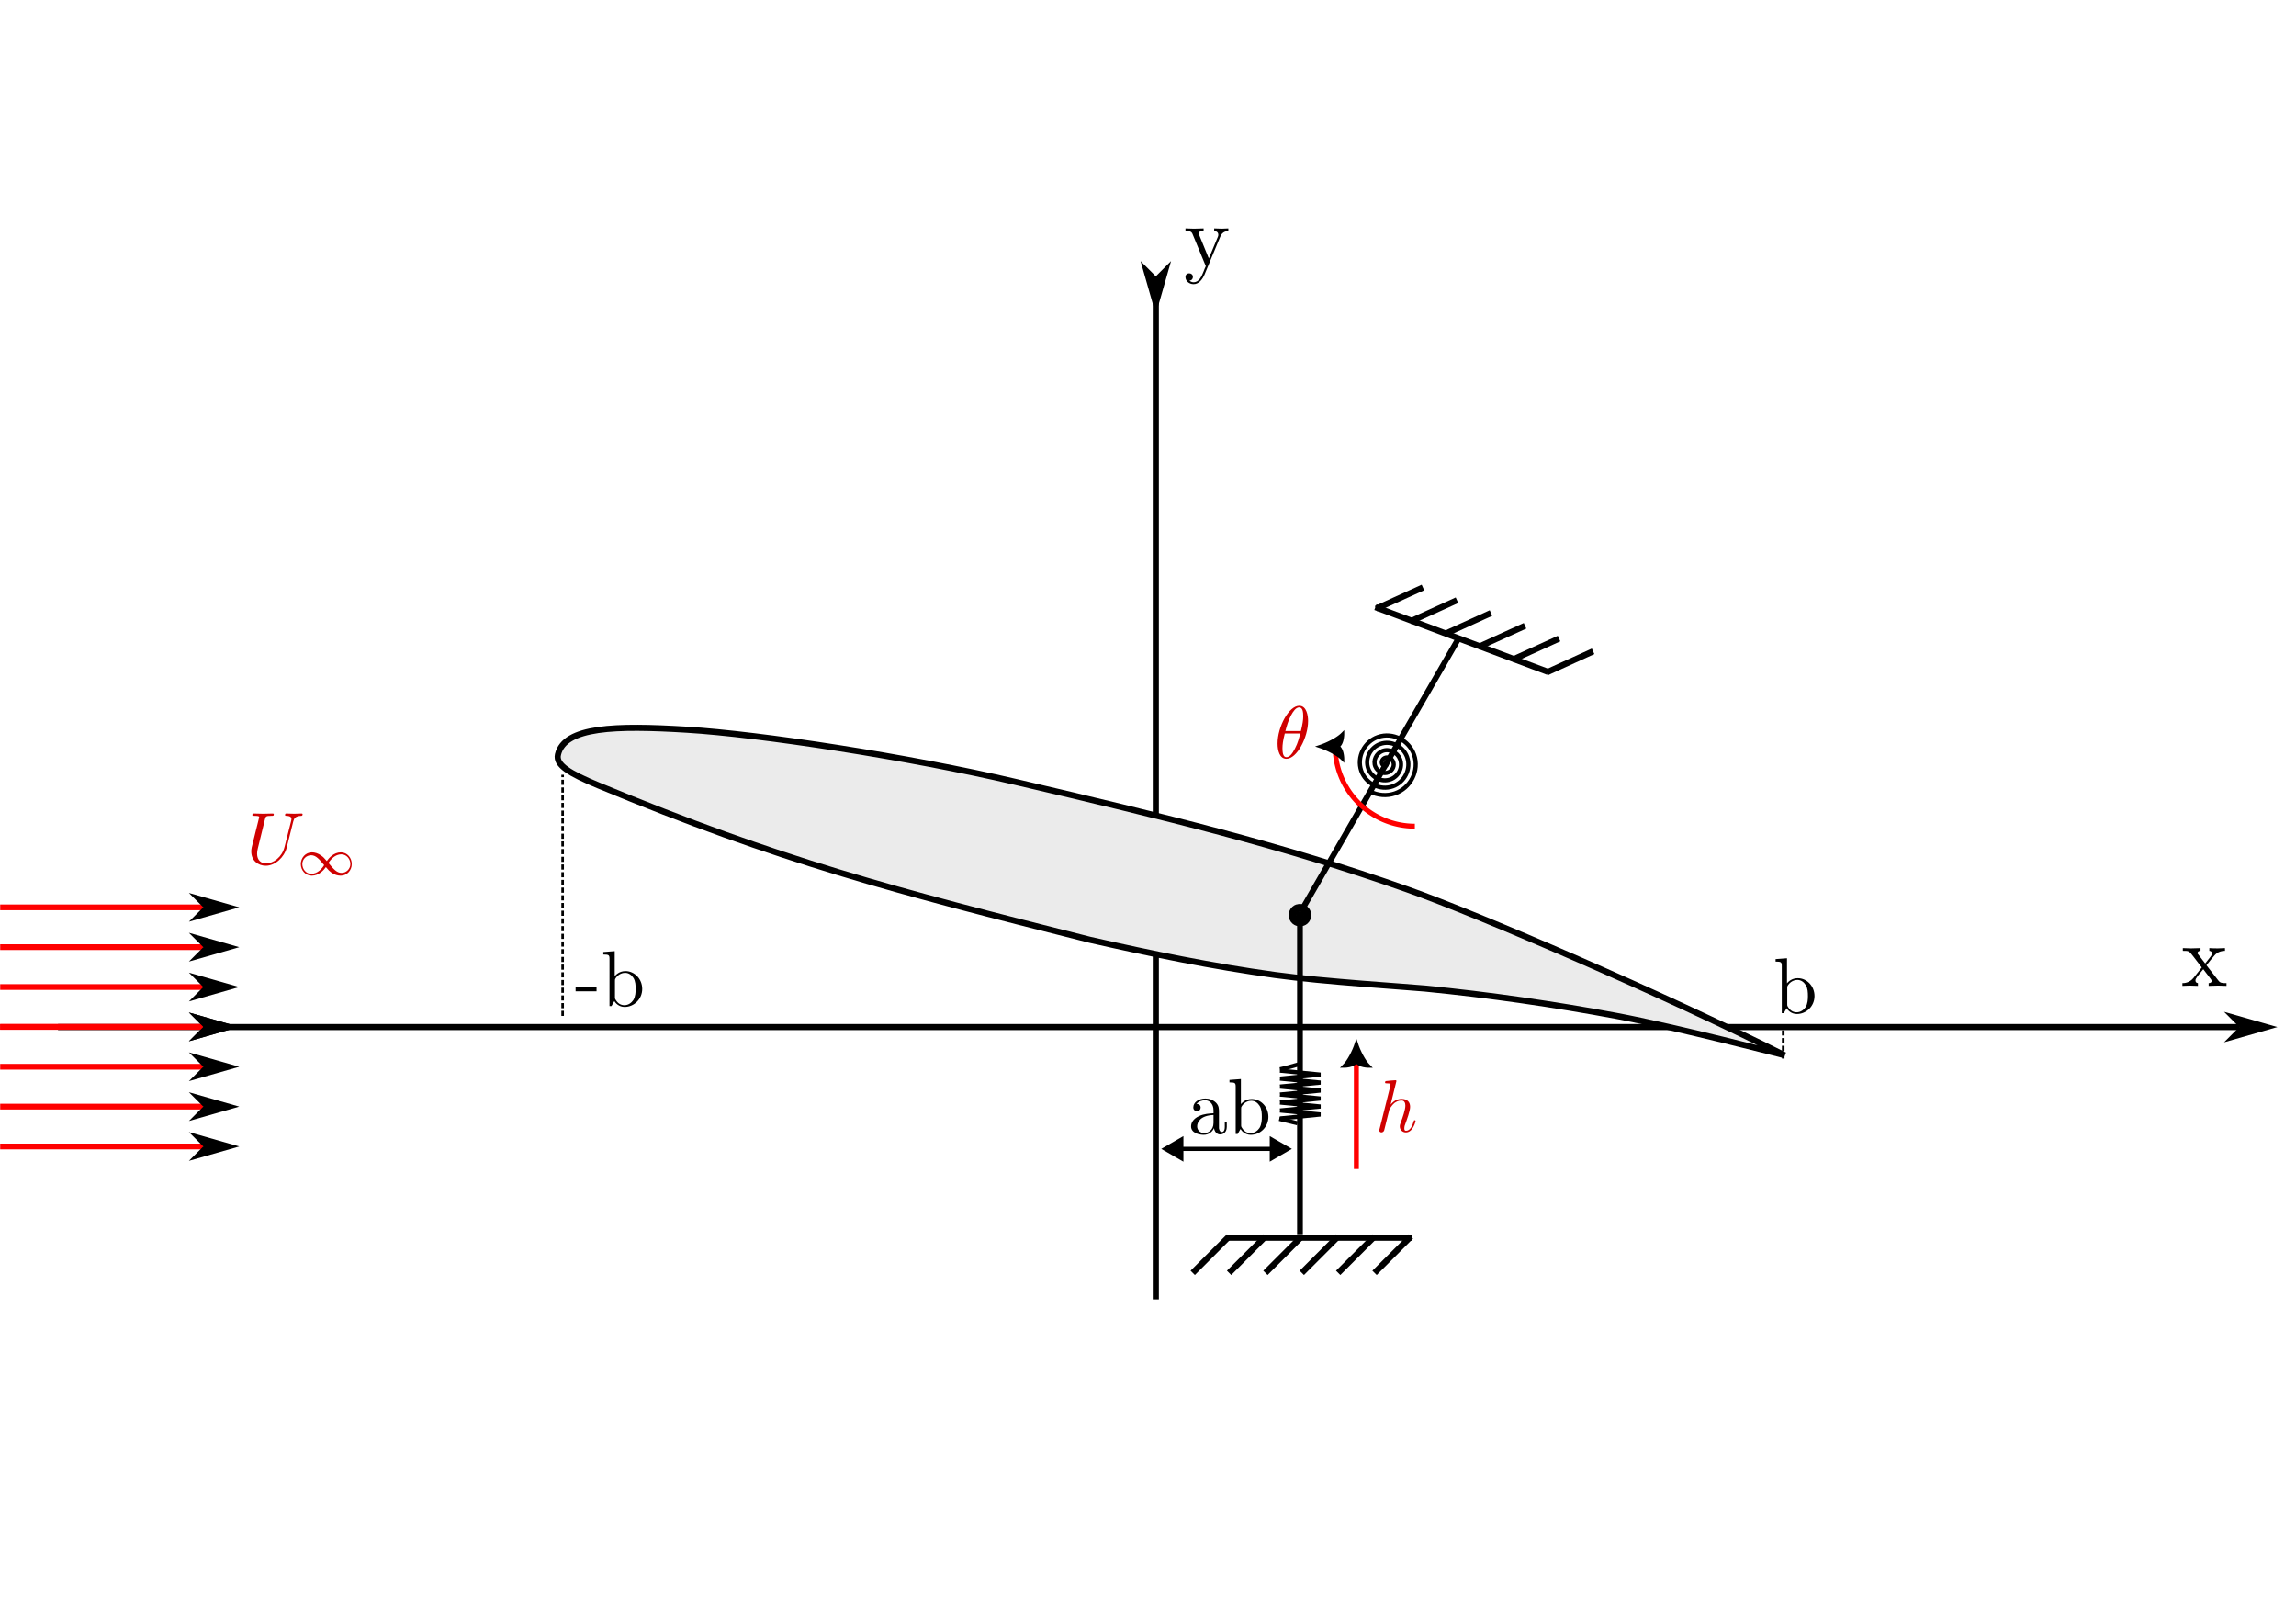 <?xml version="1.0" encoding="UTF-8" standalone="no"?>
<!-- Created with Inkscape (http://www.inkscape.org/) -->

<svg
   width="297mm"
   height="210mm"
   viewBox="0 0 297 210"
   version="1.1"
   id="svg1"
   inkscape:version="1.3 (0e150ed, 2023-07-21)"
   sodipodi:docname="drawing_bc.svg"
   inkscape:export-filename="drawing_bc.png"
   inkscape:export-xdpi="96"
   inkscape:export-ydpi="96"
   xmlns:inkscape="http://www.inkscape.org/namespaces/inkscape"
   xmlns:sodipodi="http://sodipodi.sourceforge.net/DTD/sodipodi-0.dtd"
   xmlns="http://www.w3.org/2000/svg"
   xmlns:svg="http://www.w3.org/2000/svg"
   xmlns:ns3="http://www.iki.fi/pav/software/textext/">
  <sodipodi:namedview
     id="namedview1"
     pagecolor="#ffffff"
     bordercolor="#000000"
     borderopacity="0.25"
     inkscape:showpageshadow="2"
     inkscape:pageopacity="0.0"
     inkscape:pagecheckerboard="0"
     inkscape:deskcolor="#d1d1d1"
     inkscape:document-units="mm"
     inkscape:zoom="1.1893044"
     inkscape:cx="468.7614"
     inkscape:cy="515.42734"
     inkscape:window-width="1512"
     inkscape:window-height="917"
     inkscape:window-x="0"
     inkscape:window-y="65"
     inkscape:window-maximized="0"
     inkscape:current-layer="layer1"
     inkscape:export-bgcolor="#ffffffff" />
  <defs
     id="defs1">
    <marker
       style="overflow:visible"
       id="marker21"
       refX="0"
       refY="0"
       orient="auto-start-reverse"
       inkscape:stockid="Dart arrow"
       markerWidth="1"
       markerHeight="1"
       viewBox="0 0 1 1"
       inkscape:isstock="true"
       inkscape:collect="always"
       preserveAspectRatio="xMidYMid">
      <path
         style="fill:context-stroke;fill-rule:evenodd;stroke:none"
         d="M 0,0 5,-5 -12.5,0 5,5 Z"
         transform="scale(-0.5)"
         id="path21" />
    </marker>
    <inkscape:path-effect
       effect="bspline"
       id="path-effect20"
       is_visible="true"
       lpeversion="1.3"
       weight="33.333"
       steps="2"
       helper_size="0"
       apply_no_weight="true"
       apply_with_weight="true"
       only_selected="false"
       uniform="false" />
    <marker
       style="overflow:visible"
       id="marker19"
       refX="0"
       refY="0"
       orient="auto-start-reverse"
       inkscape:stockid="Stylized triangle arrow"
       markerWidth="1"
       markerHeight="1"
       viewBox="0 0 1 1"
       inkscape:isstock="true"
       inkscape:collect="always"
       preserveAspectRatio="xMidYMid">
      <path
         transform="scale(0.5)"
         style="fill:context-stroke;fill-rule:evenodd;stroke:context-stroke;stroke-width:1pt"
         d="m 6,0 c -3,1 -7,3 -9,5 0,0 0,-4 2,-5 -2,-1 -2,-5 -2,-5 2,2 6,4 9,5 z"
         id="path19" />
    </marker>
    <inkscape:path-effect
       effect="bspline"
       id="path-effect18"
       is_visible="true"
       lpeversion="1.3"
       weight="33.333"
       steps="2"
       helper_size="0"
       apply_no_weight="true"
       apply_with_weight="true"
       only_selected="false"
       uniform="false" />
    <inkscape:path-effect
       effect="bspline"
       id="path-effect17"
       is_visible="true"
       lpeversion="1.3"
       weight="33.333"
       steps="2"
       helper_size="0"
       apply_no_weight="true"
       apply_with_weight="true"
       only_selected="false"
       uniform="false" />
    <marker
       style="overflow:visible"
       id="ArrowTriangleStylized"
       refX="0"
       refY="0"
       orient="auto-start-reverse"
       inkscape:stockid="Stylized triangle arrow"
       markerWidth="1"
       markerHeight="1"
       viewBox="0 0 1 1"
       inkscape:isstock="true"
       inkscape:collect="always"
       preserveAspectRatio="xMidYMid">
      <path
         transform="scale(0.5)"
         style="fill:context-stroke;fill-rule:evenodd;stroke:context-stroke;stroke-width:1pt"
         d="m 6,0 c -3,1 -7,3 -9,5 0,0 0,-4 2,-5 -2,-1 -2,-5 -2,-5 2,2 6,4 9,5 z"
         id="path16" />
    </marker>
    <inkscape:path-effect
       effect="tiling"
       id="path-effect12"
       is_visible="true"
       lpeversion="1"
       unit="px"
       seed="1;1"
       lpesatellites=""
       num_rows="6"
       num_cols="1"
       gapx="0"
       gapy="0"
       offset="0"
       offset_type="false"
       scale="0"
       rotate="0"
       mirrorrowsx="false"
       mirrorrowsy="false"
       mirrorcolsx="false"
       mirrorcolsy="false"
       mirrortrans="false"
       shrink_interp="false"
       split_items="false"
       link_styles="false"
       interpolate_scalex="false"
       interpolate_scaley="true"
       interpolate_rotatex="false"
       interpolate_rotatey="true"
       random_scale="false"
       random_rotate="false"
       random_gap_y="false"
       random_gap_x="false"
       transformorigin="" />
    <marker
       style="overflow:visible"
       id="Triangle"
       refX="0"
       refY="0"
       orient="auto-start-reverse"
       inkscape:stockid="Triangle arrow"
       markerWidth="1"
       markerHeight="1"
       viewBox="0 0 1 1"
       inkscape:isstock="true"
       inkscape:collect="always"
       preserveAspectRatio="xMidYMid">
      <path
         transform="scale(0.5)"
         style="fill:context-stroke;fill-rule:evenodd;stroke:context-stroke;stroke-width:1pt"
         d="M 5.77,0 -2.88,5 V -5 Z"
         id="path135" />
    </marker>
    <inkscape:path-effect
       effect="tiling"
       id="path-effect3"
       is_visible="true"
       lpeversion="1"
       unit="px"
       seed="1;1"
       lpesatellites=""
       num_rows="1"
       num_cols="6"
       gapx="0"
       gapy="0"
       offset="0"
       offset_type="false"
       scale="0"
       rotate="0"
       mirrorrowsx="false"
       mirrorrowsy="false"
       mirrorcolsx="false"
       mirrorcolsy="false"
       mirrortrans="false"
       shrink_interp="false"
       split_items="false"
       link_styles="false"
       interpolate_scalex="false"
       interpolate_scaley="true"
       interpolate_rotatex="false"
       interpolate_rotatey="true"
       random_scale="false"
       random_rotate="false"
       random_gap_y="false"
       random_gap_x="false"
       transformorigin="" />
    <marker
       style="overflow:visible"
       id="DartArrow"
       refX="0"
       refY="0"
       orient="auto-start-reverse"
       inkscape:stockid="Dart arrow"
       markerWidth="1"
       markerHeight="1"
       viewBox="0 0 1 1"
       inkscape:isstock="true"
       inkscape:collect="always"
       preserveAspectRatio="xMidYMid">
      <path
         style="fill:context-stroke;fill-rule:evenodd;stroke:none"
         d="M 0,0 5,-5 -12.5,0 5,5 Z"
         transform="scale(-0.5)"
         id="path6" />
    </marker>
    <marker
       style="overflow:visible"
       id="DartArrow-7"
       refX="0"
       refY="0"
       orient="auto-start-reverse"
       inkscape:stockid="Dart arrow"
       markerWidth="1"
       markerHeight="1"
       viewBox="0 0 1 1"
       inkscape:isstock="true"
       inkscape:collect="always"
       preserveAspectRatio="xMidYMid">
      <path
         style="fill:context-stroke;fill-rule:evenodd;stroke:none"
         d="M 0,0 5,-5 -12.5,0 5,5 Z"
         transform="scale(-0.5)"
         id="path6-3" />
    </marker>
    <inkscape:path-effect
       effect="tiling"
       id="path-effect3-7"
       is_visible="true"
       lpeversion="1"
       unit="px"
       seed="1;1"
       lpesatellites=""
       num_rows="1"
       num_cols="6"
       gapx="0"
       gapy="0"
       offset="0"
       offset_type="false"
       scale="0"
       rotate="0"
       mirrorrowsx="false"
       mirrorrowsy="false"
       mirrorcolsx="false"
       mirrorcolsy="false"
       mirrortrans="false"
       shrink_interp="false"
       split_items="false"
       link_styles="false"
       interpolate_scalex="false"
       interpolate_scaley="true"
       interpolate_rotatex="false"
       interpolate_rotatey="true"
       random_scale="false"
       random_rotate="false"
       random_gap_y="false"
       random_gap_x="false"
       transformorigin="" />
    <defs
       id="id-066c17ae-29e5-466d-881c-34be8a90402d">
      <g
         id="id-24bddabd-1dc0-4f13-b331-009461bd5a8c">
        <g
           id="id-979fd179-9cd5-4295-9211-88dd5c139670">
          <path
             d="M 2.859,-2.344 C 3.156,-2.719 3.531,-3.203 3.781,-3.469 4.094,-3.828 4.5,-3.984 4.969,-3.984 v -0.312 c -0.266,0.016 -0.562,0.031 -0.828,0.031 -0.297,0 -0.828,-0.016 -0.953,-0.031 v 0.312 c 0.219,0.016 0.297,0.141 0.297,0.312 0,0.156 -0.109,0.281 -0.156,0.344 L 2.719,-2.547 1.938,-3.562 C 1.844,-3.656 1.844,-3.672 1.844,-3.734 c 0,-0.156 0.156,-0.25 0.344,-0.25 v -0.312 c -0.25,0.016 -0.906,0.031 -1.078,0.031 -0.203,0 -0.672,-0.016 -0.938,-0.031 v 0.312 c 0.703,0 0.703,0 1.172,0.609 l 0.984,1.281 -0.938,1.188 C 0.922,-0.328 0.328,-0.312 0.125,-0.312 V 0 c 0.25,-0.016 0.562,-0.031 0.828,-0.031 0.281,0 0.703,0.016 0.938,0.031 v -0.312 c -0.219,-0.031 -0.281,-0.156 -0.281,-0.312 0,-0.219 0.281,-0.547 0.891,-1.266 l 0.766,1 C 3.344,-0.781 3.469,-0.625 3.469,-0.562 c 0,0.094 -0.094,0.25 -0.359,0.25 V 0 C 3.406,-0.016 3.969,-0.031 4.188,-0.031 c 0.266,0 0.656,0.016 0.953,0.031 v -0.312 c -0.531,0 -0.719,-0.016 -0.938,-0.312 z m 0,0"
             id="id-63399280-6fd6-48f0-a697-3ab38ab57406" />
        </g>
        <g
           id="id-65e64d5e-e0c0-45e2-a6b3-e3c33599b6be">
          <path
             d="m 2.031,-0.016 c 0,-0.625 -0.25,-1.047 -0.641,-1.047 -0.359,0 -0.531,0.281 -0.531,0.531 0,0.266 0.172,0.531 0.531,0.531 0.156,0 0.281,-0.062 0.375,-0.141 L 1.781,-0.156 c 0.016,0 0.016,0 0.016,0.141 0,0.641 -0.266,1.25 -0.703,1.719 -0.062,0.062 -0.078,0.078 -0.078,0.109 0,0.078 0.047,0.109 0.094,0.109 0.125,0 0.922,-0.781 0.922,-1.938 z m 0,0"
             id="id-7034f01a-f43a-4b0a-bc7b-ec91b2a95ac1" />
        </g>
        <g
           id="id-a6f68e4d-6130-44a2-b5fc-664c3c97b7cd">
          <path
             d="m 4.141,-3.344 c 0.25,-0.641 0.766,-0.641 0.922,-0.641 v -0.312 c -0.234,0.016 -0.516,0.031 -0.75,0.031 -0.172,0 -0.641,-0.016 -0.859,-0.031 v 0.312 c 0.312,0 0.469,0.172 0.469,0.422 0,0.109 -0.016,0.125 -0.062,0.25 L 2.844,-0.875 1.75,-3.547 C 1.703,-3.656 1.688,-3.688 1.688,-3.734 c 0,-0.25 0.359,-0.25 0.562,-0.25 v -0.312 c -0.266,0.016 -0.922,0.031 -1.094,0.031 -0.266,0 -0.672,-0.016 -0.969,-0.031 v 0.312 c 0.484,0 0.672,0 0.812,0.344 L 2.5,0 C 2.438,0.125 2.297,0.453 2.25,0.594 2.031,1.141 1.75,1.828 1.109,1.828 c -0.047,0 -0.281,0 -0.469,-0.188 0.312,-0.031 0.391,-0.25 0.391,-0.422 0,-0.25 -0.188,-0.406 -0.422,-0.406 -0.203,0 -0.422,0.125 -0.422,0.422 0,0.453 0.422,0.812 0.922,0.812 0.625,0 1.031,-0.578 1.266,-1.141 z m 0,0"
             id="id-d98bebce-8449-4004-8716-b66d83456e72" />
        </g>
      </g>
    </defs>
    <defs
       id="id-1880e55f-bf9e-4a7f-9b77-00263f732b9e">
      <g
         id="id-7d22a38e-0c29-4add-9c17-8c48a2ee7d8e">
        <g
           id="id-21d272ab-4b03-498f-bff8-039b62b9fa1c">
          <path
             d="m 3.312,-0.75 c 0.047,0.391 0.312,0.812 0.781,0.812 0.219,0 0.828,-0.141 0.828,-0.953 v -0.562 h -0.25 v 0.562 c 0,0.578 -0.25,0.641 -0.359,0.641 -0.328,0 -0.375,-0.453 -0.375,-0.5 v -1.984 c 0,-0.422 0,-0.812 -0.359,-1.188 C 3.188,-4.312 2.688,-4.469 2.219,-4.469 c -0.828,0 -1.516,0.469 -1.516,1.125 0,0.297 0.203,0.469 0.469,0.469 0.281,0 0.453,-0.203 0.453,-0.453 0,-0.125 -0.047,-0.453 -0.516,-0.453 C 1.391,-4.141 1.875,-4.25 2.188,-4.25 c 0.5,0 1.062,0.391 1.062,1.281 v 0.359 c -0.516,0.031 -1.203,0.062 -1.828,0.359 -0.75,0.344 -1,0.859 -1,1.297 0,0.812 0.969,1.062 1.594,1.062 0.656,0 1.109,-0.406 1.297,-0.859 z M 3.25,-2.391 v 1 c 0,0.938 -0.719,1.281 -1.172,1.281 -0.484,0 -0.891,-0.344 -0.891,-0.844 0,-0.547 0.422,-1.375 2.062,-1.438 z m 0,0"
             id="id-d2fd4ece-357f-49c7-ad02-4bbf134523a2" />
        </g>
        <g
           id="id-a5ad0a1e-a1f8-4aeb-b667-73cb0f530821">
          <path
             d="m 1.719,-3.766 v -3.156 L 0.281,-6.812 V -6.5 c 0.703,0 0.781,0.062 0.781,0.562 V 0 h 0.25 c 0,-0.016 0.078,-0.156 0.359,-0.625 0.141,0.234 0.562,0.734 1.297,0.734 1.188,0 2.219,-0.984 2.219,-2.266 0,-1.266 -0.969,-2.25 -2.109,-2.25 -0.781,0 -1.203,0.469 -1.359,0.641 z m 0.031,2.625 V -3.188 c 0,-0.188 0,-0.203 0.109,-0.359 C 2.25,-4.109 2.797,-4.188 3.031,-4.188 c 0.453,0 0.812,0.266 1.047,0.641 0.266,0.406 0.281,0.969 0.281,1.391 0,0.359 -0.016,0.953 -0.297,1.406 -0.219,0.312 -0.594,0.641 -1.125,0.641 -0.453,0 -0.812,-0.234 -1.047,-0.609 C 1.75,-0.922 1.75,-0.953 1.75,-1.141 Z m 0,0"
             id="id-a628a30f-174e-4f7b-968c-6824a0b088db" />
        </g>
      </g>
    </defs>
    <defs
       id="id-a08cecee-75be-4a79-b882-047a9d0d67a3">
      <g
         id="id-7617a9c7-c17d-4b00-994c-1f405d2c52e3">
        <g
           id="id-4c6e4fb5-01f9-44e6-92b2-afd673b0ecfa">
          <path
             d="m 2.859,-6.812 c 0,0 0,-0.109 -0.125,-0.109 -0.234,0 -0.953,0.078 -1.219,0.109 -0.078,0 -0.188,0.016 -0.188,0.188 0,0.125 0.094,0.125 0.234,0.125 0.484,0 0.5,0.062 0.5,0.172 L 2.031,-6.125 0.594,-0.391 c -0.047,0.141 -0.047,0.156 -0.047,0.219 0,0.234 0.203,0.281 0.297,0.281 0.156,0 0.312,-0.125 0.359,-0.266 l 0.188,-0.75 0.219,-0.891 C 1.672,-2.031 1.734,-2.25 1.781,-2.469 1.797,-2.531 1.891,-2.859 1.891,-2.922 1.922,-3.016 2.234,-3.562 2.578,-3.844 2.797,-4 3.094,-4.188 3.531,-4.188 c 0.422,0 0.531,0.344 0.531,0.703 0,0.531 -0.375,1.625 -0.609,2.234 C 3.375,-1.031 3.312,-0.906 3.312,-0.703 c 0,0.469 0.359,0.812 0.828,0.812 0.938,0 1.297,-1.453 1.297,-1.531 0,-0.109 -0.078,-0.109 -0.109,-0.109 -0.109,0 -0.109,0.031 -0.156,0.188 -0.141,0.531 -0.469,1.234 -1.016,1.234 -0.172,0 -0.234,-0.094 -0.234,-0.328 0,-0.25 0.078,-0.484 0.172,-0.703 0.156,-0.438 0.609,-1.625 0.609,-2.203 0,-0.641 -0.391,-1.062 -1.141,-1.062 -0.625,0 -1.109,0.312 -1.484,0.766 z m 0,0"
             id="id-aea6c2ea-d7a2-445e-9074-e50b30d41a6e" />
        </g>
        <g
           id="id-43d3c7ee-a4eb-4a3e-a856-9b5371bcabb9">
          <path
             d="m 4.531,-4.984 c 0,-0.656 -0.172,-2.047 -1.188,-2.047 -1.391,0 -2.922,2.812 -2.922,5.094 0,0.938 0.281,2.047 1.188,2.047 1.406,0 2.922,-2.859 2.922,-5.094 z M 1.469,-3.625 C 1.641,-4.25 1.844,-5.047 2.25,-5.766 2.516,-6.25 2.875,-6.812 3.328,-6.812 c 0.484,0 0.547,0.641 0.547,1.203 0,0.5 -0.078,1 -0.312,1.984 z m 2,0.328 C 3.359,-2.844 3.156,-2 2.766,-1.281 c -0.344,0.688 -0.719,1.172 -1.156,1.172 -0.328,0 -0.531,-0.297 -0.531,-1.219 0,-0.422 0.062,-1 0.312,-1.969 z m 0,0"
             id="id-dbe0ad17-64f2-42c0-8b31-97bed688e7fc" />
        </g>
        <g
           id="id-a48500a1-32c0-4fbb-8b5d-91c36854836c">
          <path
             d="M 6.328,-5.766 C 6.438,-6.172 6.609,-6.469 7.406,-6.5 c 0.047,0 0.172,-0.016 0.172,-0.203 0,0 0,-0.109 -0.125,-0.109 -0.328,0 -0.688,0.031 -1.016,0.031 -0.344,0 -0.719,-0.031 -1.047,-0.031 -0.062,0 -0.172,0 -0.172,0.203 C 5.219,-6.5 5.312,-6.5 5.391,-6.5 c 0.578,0.016 0.688,0.219 0.688,0.438 0,0.031 -0.031,0.188 -0.031,0.203 l -0.906,3.562 C 4.812,-0.953 3.656,-0.094 2.656,-0.094 c -0.672,0 -1.203,-0.438 -1.203,-1.297 0,-0.016 0,-0.328 0.109,-0.766 L 2.516,-6.047 C 2.609,-6.406 2.625,-6.5 3.359,-6.5 c 0.266,0 0.344,0 0.344,-0.203 0,-0.109 -0.109,-0.109 -0.141,-0.109 -0.281,0 -1,0.031 -1.281,0.031 -0.281,0 -1,-0.031 -1.281,-0.031 -0.078,0 -0.188,0 -0.188,0.203 C 0.812,-6.5 0.891,-6.5 1.094,-6.5 c 0.016,0 0.203,0 0.375,0.016 0.172,0.031 0.266,0.031 0.266,0.172 0,0.047 -0.109,0.469 -0.172,0.703 l -0.219,0.875 C 1.25,-4.344 0.781,-2.469 0.734,-2.266 0.672,-2 0.672,-1.844 0.672,-1.688 c 0,1.203 0.906,1.906 1.953,1.906 1.25,0 2.484,-1.125 2.812,-2.438 z m 0,0"
             id="id-c5260098-9348-49ed-9cbe-0544cc9dc51a" />
        </g>
        <g
           id="id-581cd352-41c4-4581-befc-2fd1b0e94ab5">
          <path
             d="m 4.031,-1.906 c -0.375,-0.438 -0.484,-0.547 -0.75,-0.734 -0.422,-0.312 -0.875,-0.438 -1.25,-0.438 -0.875,0 -1.5,0.75 -1.5,1.578 0,0.812 0.609,1.562 1.469,1.562 0.969,0 1.656,-0.781 1.906,-1.156 0.359,0.438 0.484,0.547 0.734,0.734 0.438,0.312 0.875,0.422 1.266,0.422 0.859,0 1.484,-0.734 1.484,-1.562 0,-0.828 -0.594,-1.578 -1.469,-1.578 -0.969,0 -1.641,0.797 -1.891,1.172 z m 0.219,0.25 c 0.281,-0.453 0.891,-1.156 1.734,-1.156 0.719,0 1.219,0.641 1.219,1.312 0,0.656 -0.547,1.188 -1.188,1.188 -0.656,0 -1.094,-0.531 -1.766,-1.344 z M 3.672,-1.359 C 3.406,-0.906 2.797,-0.188 1.938,-0.188 c -0.719,0 -1.203,-0.641 -1.203,-1.312 0,-0.672 0.547,-1.188 1.188,-1.188 0.641,0 1.094,0.531 1.75,1.328 z m 0,0"
             id="id-f70148c9-eebd-4575-ad33-258827b2ffb0" />
        </g>
      </g>
    </defs>
    <marker
       style="overflow:visible"
       id="marker21-7"
       refX="0"
       refY="0"
       orient="auto-start-reverse"
       inkscape:stockid="Dart arrow"
       markerWidth="1"
       markerHeight="1"
       viewBox="0 0 1 1"
       inkscape:isstock="true"
       inkscape:collect="always"
       preserveAspectRatio="xMidYMid">
      <path
         style="fill:context-stroke;fill-rule:evenodd;stroke:none"
         d="M 0,0 5,-5 -12.5,0 5,5 Z"
         transform="scale(-0.5)"
         id="path21-5" />
    </marker>
    <inkscape:path-effect
       effect="bspline"
       id="path-effect20-3"
       is_visible="true"
       lpeversion="1.3"
       weight="33.333"
       steps="2"
       helper_size="0"
       apply_no_weight="true"
       apply_with_weight="true"
       only_selected="false"
       uniform="false" />
    <marker
       style="overflow:visible"
       id="marker21-9"
       refX="0"
       refY="0"
       orient="auto-start-reverse"
       inkscape:stockid="Dart arrow"
       markerWidth="1"
       markerHeight="1"
       viewBox="0 0 1 1"
       inkscape:isstock="true"
       inkscape:collect="always"
       preserveAspectRatio="xMidYMid">
      <path
         style="fill:context-stroke;fill-rule:evenodd;stroke:none"
         d="M 0,0 5,-5 -12.5,0 5,5 Z"
         transform="scale(-0.5)"
         id="path21-9" />
    </marker>
    <inkscape:path-effect
       effect="bspline"
       id="path-effect20-9"
       is_visible="true"
       lpeversion="1.3"
       weight="33.333"
       steps="2"
       helper_size="0"
       apply_no_weight="true"
       apply_with_weight="true"
       only_selected="false"
       uniform="false" />
    <marker
       style="overflow:visible"
       id="marker21-7-3"
       refX="0"
       refY="0"
       orient="auto-start-reverse"
       inkscape:stockid="Dart arrow"
       markerWidth="1"
       markerHeight="1"
       viewBox="0 0 1 1"
       inkscape:isstock="true"
       inkscape:collect="always"
       preserveAspectRatio="xMidYMid">
      <path
         style="fill:context-stroke;fill-rule:evenodd;stroke:none"
         d="M 0,0 5,-5 -12.5,0 5,5 Z"
         transform="scale(-0.5)"
         id="path21-5-3" />
    </marker>
    <inkscape:path-effect
       effect="bspline"
       id="path-effect20-3-7"
       is_visible="true"
       lpeversion="1.3"
       weight="33.333"
       steps="2"
       helper_size="0"
       apply_no_weight="true"
       apply_with_weight="true"
       only_selected="false"
       uniform="false" />
    <marker
       style="overflow:visible"
       id="marker21-8"
       refX="0"
       refY="0"
       orient="auto-start-reverse"
       inkscape:stockid="Dart arrow"
       markerWidth="1"
       markerHeight="1"
       viewBox="0 0 1 1"
       inkscape:isstock="true"
       inkscape:collect="always"
       preserveAspectRatio="xMidYMid">
      <path
         style="fill:context-stroke;fill-rule:evenodd;stroke:none"
         d="M 0,0 5,-5 -12.5,0 5,5 Z"
         transform="scale(-0.5)"
         id="path21-53" />
    </marker>
    <inkscape:path-effect
       effect="bspline"
       id="path-effect20-7"
       is_visible="true"
       lpeversion="1.3"
       weight="33.333"
       steps="2"
       helper_size="0"
       apply_no_weight="true"
       apply_with_weight="true"
       only_selected="false"
       uniform="false" />
    <marker
       style="overflow:visible"
       id="marker21-7-6"
       refX="0"
       refY="0"
       orient="auto-start-reverse"
       inkscape:stockid="Dart arrow"
       markerWidth="1"
       markerHeight="1"
       viewBox="0 0 1 1"
       inkscape:isstock="true"
       inkscape:collect="always"
       preserveAspectRatio="xMidYMid">
      <path
         style="fill:context-stroke;fill-rule:evenodd;stroke:none"
         d="M 0,0 5,-5 -12.5,0 5,5 Z"
         transform="scale(-0.5)"
         id="path21-5-8" />
    </marker>
    <inkscape:path-effect
       effect="bspline"
       id="path-effect20-3-6"
       is_visible="true"
       lpeversion="1.3"
       weight="33.333"
       steps="2"
       helper_size="0"
       apply_no_weight="true"
       apply_with_weight="true"
       only_selected="false"
       uniform="false" />
    <marker
       style="overflow:visible"
       id="marker21-9-7"
       refX="0"
       refY="0"
       orient="auto-start-reverse"
       inkscape:stockid="Dart arrow"
       markerWidth="1"
       markerHeight="1"
       viewBox="0 0 1 1"
       inkscape:isstock="true"
       inkscape:collect="always"
       preserveAspectRatio="xMidYMid">
      <path
         style="fill:context-stroke;fill-rule:evenodd;stroke:none"
         d="M 0,0 5,-5 -12.5,0 5,5 Z"
         transform="scale(-0.5)"
         id="path21-9-1" />
    </marker>
    <inkscape:path-effect
       effect="bspline"
       id="path-effect20-9-8"
       is_visible="true"
       lpeversion="1.3"
       weight="33.333"
       steps="2"
       helper_size="0"
       apply_no_weight="true"
       apply_with_weight="true"
       only_selected="false"
       uniform="false" />
    <marker
       style="overflow:visible"
       id="marker21-7-3-4"
       refX="0"
       refY="0"
       orient="auto-start-reverse"
       inkscape:stockid="Dart arrow"
       markerWidth="1"
       markerHeight="1"
       viewBox="0 0 1 1"
       inkscape:isstock="true"
       inkscape:collect="always"
       preserveAspectRatio="xMidYMid">
      <path
         style="fill:context-stroke;fill-rule:evenodd;stroke:none"
         d="M 0,0 5,-5 -12.5,0 5,5 Z"
         transform="scale(-0.5)"
         id="path21-5-3-9" />
    </marker>
    <inkscape:path-effect
       effect="bspline"
       id="path-effect20-3-7-7"
       is_visible="true"
       lpeversion="1.3"
       weight="33.333"
       steps="2"
       helper_size="0"
       apply_no_weight="true"
       apply_with_weight="true"
       only_selected="false"
       uniform="false" />
  </defs>
  <g
     inkscape:label="Layer 1"
     inkscape:groupmode="layer"
     id="layer1">
    <path
       style="fill:#ebebeb;fill-opacity:1;stroke:#000000;stroke-width:0.789;stroke-dasharray:none;stroke-opacity:1;marker-start:url(#DartArrow)"
       d="M 149.51,35.737 V 168.059"
       id="path1"
       inkscape:export-filename="drawing_bc.png"
       inkscape:export-xdpi="240"
       inkscape:export-ydpi="240" />
    <path
       style="fill:#ebebeb;fill-opacity:1;stroke:#000000;stroke-width:0.789;stroke-dasharray:none;stroke-opacity:1;marker-start:url(#DartArrow-7)"
       d="M 289.662,132.833 H 7.506"
       id="path1-9"
       sodipodi:nodetypes="cc" />
    <g
       id="g3"
       transform="matrix(1.031,0,0,1.031,89.573,-11.024)">
      <path
         style="fill:#ebebeb;fill-opacity:1;stroke:#000000;stroke-width:0.765;stroke-dasharray:none;stroke-opacity:1"
         d="M 67.171,165.961 H 90.296"
         id="path2"
         sodipodi:nodetypes="cc" />
      <path
         style="fill:#ebebeb;fill-opacity:1;stroke:#000000;stroke-width:0.765;stroke-dasharray:none;stroke-opacity:1"
         d="m 67.328,165.804 -4.562,4.562 m 9.124,-4.562 -4.562,4.562 m 9.124,-4.562 -4.562,4.562 m 9.124,-4.562 -4.562,4.562 m 9.124,-4.562 -4.562,4.562 m 9.124,-4.562 -4.562,4.562"
         id="path3"
         inkscape:path-effect="#path-effect3"
         inkscape:original-d="m 67.32839,165.80402 -4.561972,4.56197" />
    </g>
    <g
       id="g3-2"
       transform="matrix(-0.965,-0.362,0.362,-0.965,204.972,271.362)">
      <path
         style="fill:#ebebeb;fill-opacity:1;stroke:#000000;stroke-width:0.765;stroke-dasharray:none;stroke-opacity:1"
         d="M 67.171,165.961 H 90.296"
         id="path2-7"
         sodipodi:nodetypes="cc" />
      <path
         style="fill:#ebebeb;fill-opacity:1;stroke:#000000;stroke-width:0.765;stroke-dasharray:none;stroke-opacity:1"
         d="m 67.328,165.804 -4.562,4.562 m 9.124,-4.562 -4.562,4.562 m 9.124,-4.562 -4.562,4.562 m 9.124,-4.562 -4.562,4.562 m 9.124,-4.562 -4.562,4.562 m 9.124,-4.562 -4.562,4.562"
         id="path3-0"
         inkscape:path-effect="#path-effect3-7"
         inkscape:original-d="m 67.32839,165.80402 -4.561972,4.56197" />
    </g>
    <path
       sodipodi:nodetypes="sssscsssccs"
       inkscape:connector-curvature="0"
       id="use3767"
       d="m 72.176,97.587 c 0.846,-3.615 7.484,-3.772 16.673,-3.212 9.426,0.574 28.601,3.493 42.585,6.768 19.119,4.477 34.592,8.217 50.595,13.882 9.313,3.297 33.225,13.61 48.821,21.457 0,0 -14.237,-3.686 -21.713,-5.084 -8.037,-1.503 -16.534,-2.738 -24.803,-3.546 -2.072,-0.203 -13.154,-0.886 -19.384,-1.75 -8.248,-1.143 -15.839,-2.713 -23.96,-4.555 -25.391,-6.393 -40.083,-10.223 -63.564,-19.961 -3.766,-1.566 -5.568,-2.641 -5.25,-3.998 z"
       style="fill:#ebebeb;fill-opacity:1;stroke:#000000;stroke-width:0.789;stroke-linecap:butt;stroke-linejoin:miter;stroke-miterlimit:4;stroke-dasharray:none;stroke-opacity:1"
       inkscape:transform-center-x="299.09568"
       inkscape:transform-center-y="-80.564515" />
    <path
       sodipodi:type="spiral"
       style="fill:none;fill-rule:evenodd;stroke:#000000;stroke-width:2.626;stroke-dasharray:none"
       id="path4"
       sodipodi:cx="40.934292"
       sodipodi:cy="46.718487"
       sodipodi:expansion="1"
       sodipodi:revolution="4.3790255"
       sodipodi:radius="20.341841"
       sodipodi:argument="-19.141012"
       sodipodi:t0="0"
       d="m 40.934,46.718 c 0.669,-0.201 0.601,0.803 0.334,1.112 -0.724,0.838 -2.026,0.335 -2.558,-0.445 -0.953,-1.394 -0.153,-3.252 1.224,-4.004 2.02,-1.105 4.497,0.025 5.45,2.002 1.27,2.635 -0.202,5.751 -2.781,6.897 -3.246,1.442 -7.008,-0.377 -8.343,-3.56 -1.617,-3.855 0.551,-8.267 4.338,-9.789 4.463,-1.794 9.527,0.725 11.235,5.117 1.972,5.07 -0.899,10.788 -5.895,12.681 -5.677,2.15 -12.05,-1.072 -14.127,-6.674 -2.33,-6.284 1.246,-13.312 7.453,-15.573 6.891,-2.51 14.575,1.419 17.019,8.231 2.69,7.497 -1.592,15.838 -9.01,18.465 -8.104,2.87 -17.101,-1.765 -19.911,-9.789 -3.051,-8.71 1.938,-18.364 10.567,-21.357 9.317,-3.232 19.627,2.111 22.803,11.346 3.412,9.923 -2.284,20.891 -12.125,24.249 -5.166,1.763 -10.938,1.283 -15.767,-1.249"
       transform="matrix(0.205,0,0,0.205,170.888,89.158)" />
    <path
       style="fill:#ebebeb;fill-opacity:1;stroke:#000000;stroke-width:0.744;stroke-dasharray:none;stroke-opacity:1"
       d="M 188.821,82.315 168.277,117.899"
       id="path5" />
    <circle
       style="fill:#000000;fill-opacity:1;stroke:#000000;stroke-width:1.878;stroke-dasharray:none;stroke-opacity:1"
       id="path7"
       cx="168.158"
       cy="118.357"
       r="0.515" />
    <path
       style="fill:#000000;fill-opacity:1;stroke:#000000;stroke-width:0.744;stroke-dasharray:none;stroke-opacity:1"
       d="m 168.158,119.249 v 40.378"
       id="path8" />
    <path
       style="fill:#000000;fill-opacity:1;stroke:#000000;stroke-width:0.538;stroke-dasharray:none;stroke-dashoffset:0;stroke-opacity:1;marker-start:url(#Triangle);marker-end:url(#Triangle)"
       d="m 152.129,148.59 h 13.072"
       id="path9"
       sodipodi:nodetypes="cc" />
    <path
       style="fill:none;fill-opacity:1;stroke:#000000;stroke-width:0.332;stroke-dasharray:0.664, 0.332;stroke-dashoffset:0;stroke-opacity:1"
       d="m 72.781,131.391 v -31.189"
       id="path11" />
    <path
       style="fill:none;fill-opacity:1;stroke:#000000;stroke-width:0.332;stroke-dasharray:0.664, 0.332;stroke-dashoffset:0;stroke-opacity:1"
       d="m 230.671,136.91 v -3.899"
       id="path11-2"
       sodipodi:nodetypes="cc" />
    <path
       style="fill:none;fill-opacity:1;stroke:#000000;stroke-width:0.522;stroke-dasharray:none;stroke-dashoffset:0;stroke-opacity:1"
       d="M 89,32 94.084,32.5 89,33 m 0,0 5.084,0.5 L 89,34 m 0,0 5.084,0.5 L 89,35 m 0,0 5.084,0.5 L 89,36 m 0,0 5.084,0.5 L 89,37 m 0,0 5.084,0.5 L 89,38"
       id="path12"
       sodipodi:nodetypes="ccc"
       inkscape:path-effect="#path-effect12"
       inkscape:original-d="M 89,32 94.084411,32.5 89,33"
       transform="matrix(1.031,0,0,1.031,73.813,105.477)" />
    <path
       style="fill:none;fill-opacity:1;stroke:#000000;stroke-width:0.538;stroke-dasharray:none;stroke-dashoffset:0;stroke-opacity:1"
       d="m 165.563,138.303 c 0.486,-0.081 2.432,-0.649 2.432,-0.649"
       id="path13" />
    <path
       style="fill:none;fill-opacity:1;stroke:#000000;stroke-width:0.538;stroke-dasharray:none;stroke-dashoffset:0;stroke-opacity:1"
       d="m 165.482,144.708 2.351,0.568"
       id="path14" />
    <g
       transform="matrix(1.137,0,0,1.137,282.164,127.506)"
       id="g1199"
       style="fill:#000000;fill-opacity:1">
      <path
         d="M 2.859,-2.344 C 3.156,-2.719 3.531,-3.203 3.781,-3.469 4.094,-3.828 4.5,-3.984 4.969,-3.984 v -0.312 c -0.266,0.016 -0.562,0.031 -0.828,0.031 -0.297,0 -0.828,-0.016 -0.953,-0.031 v 0.312 c 0.219,0.016 0.297,0.141 0.297,0.312 0,0.156 -0.109,0.281 -0.156,0.344 L 2.719,-2.547 1.938,-3.562 C 1.844,-3.656 1.844,-3.672 1.844,-3.734 c 0,-0.156 0.156,-0.25 0.344,-0.25 v -0.312 c -0.25,0.016 -0.906,0.031 -1.078,0.031 -0.203,0 -0.672,-0.016 -0.938,-0.031 v 0.312 c 0.703,0 0.703,0 1.172,0.609 l 0.984,1.281 -0.938,1.188 C 0.922,-0.328 0.328,-0.312 0.125,-0.312 V 0 c 0.25,-0.016 0.562,-0.031 0.828,-0.031 0.281,0 0.703,0.016 0.938,0.031 v -0.312 c -0.219,-0.031 -0.281,-0.156 -0.281,-0.312 0,-0.219 0.281,-0.547 0.891,-1.266 l 0.766,1 C 3.344,-0.781 3.469,-0.625 3.469,-0.562 c 0,0.094 -0.094,0.25 -0.359,0.25 V 0 C 3.406,-0.016 3.969,-0.031 4.188,-0.031 c 0.266,0 0.656,0.016 0.953,0.031 v -0.312 c -0.531,0 -0.719,-0.016 -0.938,-0.312 z m 0,0"
         id="id-b4ccb2f8-0c53-44e3-88a5-d13e9bacb5f4" />
    </g>
    <g
       transform="matrix(1.137,0,0,1.137,153.134,34.426)"
       id="g1747"
       style="fill:#000000;fill-opacity:1">
      <path
         d="m 4.141,-3.344 c 0.25,-0.641 0.766,-0.641 0.922,-0.641 v -0.312 c -0.234,0.016 -0.516,0.031 -0.75,0.031 -0.172,0 -0.641,-0.016 -0.859,-0.031 v 0.312 c 0.312,0 0.469,0.172 0.469,0.422 0,0.109 -0.016,0.125 -0.062,0.25 L 2.844,-0.875 1.75,-3.547 C 1.703,-3.656 1.688,-3.688 1.688,-3.734 c 0,-0.25 0.359,-0.25 0.562,-0.25 v -0.312 c -0.266,0.016 -0.922,0.031 -1.094,0.031 -0.266,0 -0.672,-0.016 -0.969,-0.031 v 0.312 c 0.484,0 0.672,0 0.812,0.344 L 2.5,0 C 2.438,0.125 2.297,0.453 2.25,0.594 2.031,1.141 1.75,1.828 1.109,1.828 c -0.047,0 -0.281,0 -0.469,-0.188 0.312,-0.031 0.391,-0.25 0.391,-0.422 0,-0.25 -0.188,-0.406 -0.422,-0.406 -0.203,0 -0.422,0.125 -0.422,0.422 0,0.453 0.422,0.812 0.922,0.812 0.625,0 1.031,-0.578 1.266,-1.141 z m 0,0"
         id="id-92e89119-64fa-425b-8d0b-a0b201babb24" />
    </g>
    <g
       transform="matrix(1.026,0,0,1.026,153.64,146.66)"
       id="g626"
       style="fill:#000000;fill-opacity:1">
      <path
         d="m 3.312,-0.75 c 0.047,0.391 0.312,0.812 0.781,0.812 0.219,0 0.828,-0.141 0.828,-0.953 v -0.562 h -0.25 v 0.562 c 0,0.578 -0.25,0.641 -0.359,0.641 -0.328,0 -0.375,-0.453 -0.375,-0.5 v -1.984 c 0,-0.422 0,-0.812 -0.359,-1.188 C 3.188,-4.312 2.688,-4.469 2.219,-4.469 c -0.828,0 -1.516,0.469 -1.516,1.125 0,0.297 0.203,0.469 0.469,0.469 0.281,0 0.453,-0.203 0.453,-0.453 0,-0.125 -0.047,-0.453 -0.516,-0.453 C 1.391,-4.141 1.875,-4.25 2.188,-4.25 c 0.5,0 1.062,0.391 1.062,1.281 v 0.359 c -0.516,0.031 -1.203,0.062 -1.828,0.359 -0.75,0.344 -1,0.859 -1,1.297 0,0.812 0.969,1.062 1.594,1.062 0.656,0 1.109,-0.406 1.297,-0.859 z M 3.25,-2.391 v 1 c 0,0.938 -0.719,1.281 -1.172,1.281 -0.484,0 -0.891,-0.344 -0.891,-0.844 0,-0.547 0.422,-1.375 2.062,-1.438 z m 0,0"
         id="id-d2815174-e449-47d1-b417-7405bcb54e73" />
    </g>
    <g
       transform="matrix(1.026,0,0,1.026,158.752,146.66)"
       id="g9656"
       style="fill:#000000;fill-opacity:1">
      <path
         d="m 1.719,-3.766 v -3.156 L 0.281,-6.812 V -6.5 c 0.703,0 0.781,0.062 0.781,0.562 V 0 h 0.25 c 0,-0.016 0.078,-0.156 0.359,-0.625 0.141,0.234 0.562,0.734 1.297,0.734 1.188,0 2.219,-0.984 2.219,-2.266 0,-1.266 -0.969,-2.25 -2.109,-2.25 -0.781,0 -1.203,0.469 -1.359,0.641 z m 0.031,2.625 V -3.188 c 0,-0.188 0,-0.203 0.109,-0.359 C 2.25,-4.109 2.797,-4.188 3.031,-4.188 c 0.453,0 0.812,0.266 1.047,0.641 0.266,0.406 0.281,0.969 0.281,1.391 0,0.359 -0.016,0.953 -0.297,1.406 -0.219,0.312 -0.594,0.641 -1.125,0.641 -0.453,0 -0.812,-0.234 -1.047,-0.609 C 1.75,-0.922 1.75,-0.953 1.75,-1.141 Z m 0,0"
         id="id-c9b788a7-a979-4167-b995-03173d527c73" />
    </g>
    <g
       transform="matrix(1.026,0,0,1.026,229.395,131.035)"
       id="g9656-8"
       style="fill:#000000;fill-opacity:1">
      <path
         d="m 1.719,-3.766 v -3.156 L 0.281,-6.812 V -6.5 c 0.703,0 0.781,0.062 0.781,0.562 V 0 h 0.25 c 0,-0.016 0.078,-0.156 0.359,-0.625 0.141,0.234 0.562,0.734 1.297,0.734 1.188,0 2.219,-0.984 2.219,-2.266 0,-1.266 -0.969,-2.25 -2.109,-2.25 -0.781,0 -1.203,0.469 -1.359,0.641 z m 0.031,2.625 V -3.188 c 0,-0.188 0,-0.203 0.109,-0.359 C 2.25,-4.109 2.797,-4.188 3.031,-4.188 c 0.453,0 0.812,0.266 1.047,0.641 0.266,0.406 0.281,0.969 0.281,1.391 0,0.359 -0.016,0.953 -0.297,1.406 -0.219,0.312 -0.594,0.641 -1.125,0.641 -0.453,0 -0.812,-0.234 -1.047,-0.609 C 1.75,-0.922 1.75,-0.953 1.75,-1.141 Z m 0,0"
         id="id-c9b788a7-a979-4167-b995-03173d527c73-5" />
    </g>
    <g
       transform="matrix(1.026,0,0,1.026,74.457,123.016)"
       ns3:version="1.9.0"
       ns3:texconverter="pdflatex"
       ns3:pdfconverter="inkscape"
       ns3:text="-b\n"
       ns3:preamble="/Users/omarkahol/Library/Application Support/org.inkscape.Inkscape/config/inkscape/extensions/textext/default_packages.tex"
       ns3:scale="2.0"
       ns3:alignment="middle center"
       ns3:stroke-to-path="0"
       id="g4796"
       ns3:jacobian_sqrt="0.705556">
      <defs
         id="id-ed62c2bb-eb8b-4494-8a65-759a2fbd23f0">
        <g
           id="id-6a0c9dd2-567d-49d2-93b2-78705b90ef8a">
          <g
             id="id-da71bf1b-e22f-4e11-b529-b8b84f5d528e">
            <path
               d="M 2.75,-1.859 V -2.438 H 0.109 v 0.578 z m 0,0"
               id="id-50e3b0b1-73af-4902-8c96-520147f0a8d4" />
          </g>
          <g
             id="id-e590a936-3b21-4cdc-80b4-ac175fd47ba5">
            <path
               d="m 1.719,-3.766 v -3.156 L 0.281,-6.812 V -6.5 c 0.703,0 0.781,0.062 0.781,0.562 V 0 h 0.25 c 0,-0.016 0.078,-0.156 0.359,-0.625 0.141,0.234 0.562,0.734 1.297,0.734 1.188,0 2.219,-0.984 2.219,-2.266 0,-1.266 -0.969,-2.25 -2.109,-2.25 -0.781,0 -1.203,0.469 -1.359,0.641 z m 0.031,2.625 V -3.188 c 0,-0.188 0,-0.203 0.109,-0.359 C 2.25,-4.109 2.797,-4.188 3.031,-4.188 c 0.453,0 0.812,0.266 1.047,0.641 0.266,0.406 0.281,0.969 0.281,1.391 0,0.359 -0.016,0.953 -0.297,1.406 -0.219,0.312 -0.594,0.641 -1.125,0.641 -0.453,0 -0.812,-0.234 -1.047,-0.609 C 1.75,-0.922 1.75,-0.953 1.75,-1.141 Z m 0,0"
               id="id-bd371629-fa22-4e37-a4c9-8a0763875388" />
          </g>
        </g>
      </defs>
      <g
         fill="#000000"
         fill-opacity="1"
         id="id-2ab45f30-94a4-47c0-9e93-397b26db74a0"
         transform="translate(-148.821,-127.843)">
        <g
           transform="translate(148.712,134.765)"
           id="g1482">
          <path
             d="M 2.75,-1.859 V -2.438 H 0.109 v 0.578 z m 0,0"
             id="id-15755cc3-1da0-43ad-b9e7-48f2b3d4f646" />
        </g>
        <g
           transform="translate(152.033,134.765)"
           id="g2031">
          <path
             d="m 1.719,-3.766 v -3.156 L 0.281,-6.812 V -6.5 c 0.703,0 0.781,0.062 0.781,0.562 V 0 h 0.25 c 0,-0.016 0.078,-0.156 0.359,-0.625 0.141,0.234 0.562,0.734 1.297,0.734 1.188,0 2.219,-0.984 2.219,-2.266 0,-1.266 -0.969,-2.25 -2.109,-2.25 -0.781,0 -1.203,0.469 -1.359,0.641 z m 0.031,2.625 V -3.188 c 0,-0.188 0,-0.203 0.109,-0.359 C 2.25,-4.109 2.797,-4.188 3.031,-4.188 c 0.453,0 0.812,0.266 1.047,0.641 0.266,0.406 0.281,0.969 0.281,1.391 0,0.359 -0.016,0.953 -0.297,1.406 -0.219,0.312 -0.594,0.641 -1.125,0.641 -0.453,0 -0.812,-0.234 -1.047,-0.609 C 1.75,-0.922 1.75,-0.953 1.75,-1.141 Z m 0,0"
             id="id-cdca0ebe-6474-442b-905f-cbd94ad8e98b" />
        </g>
      </g>
    </g>
    <path
       style="fill:none;fill-opacity:1;stroke:#ff0000;stroke-width:0.641;stroke-dasharray:none;stroke-dashoffset:0;stroke-opacity:1;marker-end:url(#ArrowTriangleStylized)"
       d="M 175.455,151.194 V 136.924"
       id="path15" />
    <path
       style="fill:none;fill-opacity:1;stroke:#ff0000;stroke-width:0.641;stroke-dasharray:none;stroke-dashoffset:0;stroke-opacity:1;marker-start:url(#marker19)"
       id="path18"
       sodipodi:type="arc"
       sodipodi:cx="-183.01761"
       sodipodi:cy="96.546829"
       sodipodi:rx="10.308278"
       sodipodi:ry="10.308278"
       sodipodi:start="0"
       sodipodi:end="1.5707963"
       sodipodi:arc-type="arc"
       d="m -172.709,96.547 a 10.308,10.308 0 0 1 -10.308,10.308"
       sodipodi:open="true"
       transform="scale(-1,1)" />
    <g
       fill="#000000"
       fill-opacity="1"
       id="id-ac79378a-3223-46cc-8d46-1e75e9c27be0"
       transform="matrix(0.96,0,0,0.96,35.129,16.979)"
       style="fill:#cf0000;fill-opacity:1">
      <g
         transform="translate(148.712,134.765)"
         id="g4001"
         style="fill:#cf0000;fill-opacity:1">
        <path
           d="m 2.859,-6.812 c 0,0 0,-0.109 -0.125,-0.109 -0.234,0 -0.953,0.078 -1.219,0.109 -0.078,0 -0.188,0.016 -0.188,0.188 0,0.125 0.094,0.125 0.234,0.125 0.484,0 0.5,0.062 0.5,0.172 L 2.031,-6.125 0.594,-0.391 c -0.047,0.141 -0.047,0.156 -0.047,0.219 0,0.234 0.203,0.281 0.297,0.281 0.156,0 0.312,-0.125 0.359,-0.266 l 0.188,-0.75 0.219,-0.891 C 1.672,-2.031 1.734,-2.25 1.781,-2.469 1.797,-2.531 1.891,-2.859 1.891,-2.922 1.922,-3.016 2.234,-3.562 2.578,-3.844 2.797,-4 3.094,-4.188 3.531,-4.188 c 0.422,0 0.531,0.344 0.531,0.703 0,0.531 -0.375,1.625 -0.609,2.234 C 3.375,-1.031 3.312,-0.906 3.312,-0.703 c 0,0.469 0.359,0.812 0.828,0.812 0.938,0 1.297,-1.453 1.297,-1.531 0,-0.109 -0.078,-0.109 -0.109,-0.109 -0.109,0 -0.109,0.031 -0.156,0.188 -0.141,0.531 -0.469,1.234 -1.016,1.234 -0.172,0 -0.234,-0.094 -0.234,-0.328 0,-0.25 0.078,-0.484 0.172,-0.703 0.156,-0.438 0.609,-1.625 0.609,-2.203 0,-0.641 -0.391,-1.062 -1.141,-1.062 -0.625,0 -1.109,0.312 -1.484,0.766 z m 0,0"
           id="id-8cba3d1e-19c8-4293-b8aa-d96e54269511"
           style="fill:#cf0000;fill-opacity:1" />
      </g>
    </g>
    <g
       fill="#000000"
       fill-opacity="1"
       id="id-b6ee5938-e8be-4d4f-be33-95e1595e4d9d"
       transform="matrix(0.96,0,0,0.96,13.399,-31.344)"
       style="fill:#cf0000;fill-opacity:1">
      <g
         transform="translate(157.77,134.765)"
         id="g5280"
         style="fill:#cf0000;fill-opacity:1">
        <path
           d="m 4.531,-4.984 c 0,-0.656 -0.172,-2.047 -1.188,-2.047 -1.391,0 -2.922,2.812 -2.922,5.094 0,0.938 0.281,2.047 1.188,2.047 1.406,0 2.922,-2.859 2.922,-5.094 z M 1.469,-3.625 C 1.641,-4.25 1.844,-5.047 2.25,-5.766 2.516,-6.25 2.875,-6.812 3.328,-6.812 c 0.484,0 0.547,0.641 0.547,1.203 0,0.5 -0.078,1 -0.312,1.984 z m 2,0.328 C 3.359,-2.844 3.156,-2 2.766,-1.281 c -0.344,0.688 -0.719,1.172 -1.156,1.172 -0.328,0 -0.531,-0.297 -0.531,-1.219 0,-0.422 0.062,-1 0.312,-1.969 z m 0,0"
           id="id-e80cbf49-5aff-4e8b-b409-b272effcc9ac"
           style="fill:#cf0000;fill-opacity:1" />
      </g>
    </g>
    <g
       id="g19"
       transform="matrix(1.031,0,0,1.031,-65.837,60.385)">
      <g
         fill="#000000"
         fill-opacity="1"
         id="id-566849ef-3861-44b4-b79d-10959e34d265"
         transform="matrix(0.932,0,0,0.932,-59.992,-75.772)"
         style="fill:#cf0000;fill-opacity:1">
        <g
           transform="translate(166.043,134.765)"
           id="g9785"
           style="fill:#cf0000;fill-opacity:1">
          <path
             d="M 6.328,-5.766 C 6.438,-6.172 6.609,-6.469 7.406,-6.5 c 0.047,0 0.172,-0.016 0.172,-0.203 0,0 0,-0.109 -0.125,-0.109 -0.328,0 -0.688,0.031 -1.016,0.031 -0.344,0 -0.719,-0.031 -1.047,-0.031 -0.062,0 -0.172,0 -0.172,0.203 C 5.219,-6.5 5.312,-6.5 5.391,-6.5 c 0.578,0.016 0.688,0.219 0.688,0.438 0,0.031 -0.031,0.188 -0.031,0.203 l -0.906,3.562 C 4.812,-0.953 3.656,-0.094 2.656,-0.094 c -0.672,0 -1.203,-0.438 -1.203,-1.297 0,-0.016 0,-0.328 0.109,-0.766 L 2.516,-6.047 C 2.609,-6.406 2.625,-6.5 3.359,-6.5 c 0.266,0 0.344,0 0.344,-0.203 0,-0.109 -0.109,-0.109 -0.141,-0.109 -0.281,0 -1,0.031 -1.281,0.031 -0.281,0 -1,-0.031 -1.281,-0.031 -0.078,0 -0.188,0 -0.188,0.203 C 0.812,-6.5 0.891,-6.5 1.094,-6.5 c 0.016,0 0.203,0 0.375,0.016 0.172,0.031 0.266,0.031 0.266,0.172 0,0.047 -0.109,0.469 -0.172,0.703 l -0.219,0.875 C 1.25,-4.344 0.781,-2.469 0.734,-2.266 0.672,-2 0.672,-1.844 0.672,-1.688 c 0,1.203 0.906,1.906 1.953,1.906 1.25,0 2.484,-1.125 2.812,-2.438 z m 0,0"
             id="id-18959dad-c4ca-4028-8b0b-33435ed8f634"
             style="fill:#cf0000;fill-opacity:1" />
        </g>
      </g>
      <g
         fill="#000000"
         fill-opacity="1"
         id="id-58f185e8-4977-41f6-8443-6fe2117b3f50"
         transform="matrix(0.932,0,0,0.932,-59.992,-75.772)"
         style="fill:#cf0000;fill-opacity:1">
        <g
           transform="translate(172.85,136.259)"
           id="g2125"
           style="fill:#cf0000;fill-opacity:1">
          <path
             d="m 4.031,-1.906 c -0.375,-0.438 -0.484,-0.547 -0.75,-0.734 -0.422,-0.312 -0.875,-0.438 -1.25,-0.438 -0.875,0 -1.5,0.75 -1.5,1.578 0,0.812 0.609,1.562 1.469,1.562 0.969,0 1.656,-0.781 1.906,-1.156 0.359,0.438 0.484,0.547 0.734,0.734 0.438,0.312 0.875,0.422 1.266,0.422 0.859,0 1.484,-0.734 1.484,-1.562 0,-0.828 -0.594,-1.578 -1.469,-1.578 -0.969,0 -1.641,0.797 -1.891,1.172 z m 0.219,0.25 c 0.281,-0.453 0.891,-1.156 1.734,-1.156 0.719,0 1.219,0.641 1.219,1.312 0,0.656 -0.547,1.188 -1.188,1.188 -0.656,0 -1.094,-0.531 -1.766,-1.344 z M 3.672,-1.359 C 3.406,-0.906 2.797,-0.188 1.938,-0.188 c -0.719,0 -1.203,-0.641 -1.203,-1.312 0,-0.672 0.547,-1.188 1.188,-1.188 0.641,0 1.094,0.531 1.75,1.328 z m 0,0"
             id="id-1c23e1c8-e2d2-4503-a4a7-2d945f12ea78"
             style="fill:#cf0000;fill-opacity:1" />
        </g>
      </g>
    </g>
    <g
       id="g22"
       transform="matrix(1.031,0,0,1.031,-6.163,12.386)">
      <g
         id="g21">
        <path
           style="fill:#3c0000;fill-opacity:1;stroke:#ff0000;stroke-width:0.722;stroke-dasharray:none;stroke-dashoffset:0;stroke-opacity:1;marker-end:url(#marker21)"
           d="m 6.292,54.744 c 8.495,0 16.989,0 25.484,0"
           id="path20"
           inkscape:original-d="m 6.2923729,54.743643 c 8.4947031,0 16.9894061,0 25.4841091,0"
           inkscape:path-effect="#path-effect20"
           transform="translate(-0.292,47.061)" />
        <path
           style="fill:#3c0000;fill-opacity:1;stroke:#ff0000;stroke-width:0.722;stroke-dasharray:none;stroke-dashoffset:0;stroke-opacity:1;marker-end:url(#marker21-7)"
           d="m 6.292,54.744 c 8.495,0 16.989,0 25.484,0"
           id="path20-0"
           inkscape:original-d="m 6.2923729,54.743643 c 8.4947031,0 16.9894061,0 25.4841091,0"
           inkscape:path-effect="#path-effect20-3"
           transform="translate(-0.292,52.061)" />
      </g>
      <g
         id="g21-3"
         transform="translate(0,10)">
        <path
           style="fill:#3c0000;fill-opacity:1;stroke:#ff0000;stroke-width:0.722;stroke-dasharray:none;stroke-dashoffset:0;stroke-opacity:1;marker-end:url(#marker21-9)"
           d="m 6.292,54.744 c 8.495,0 16.989,0 25.484,0"
           id="path20-2"
           inkscape:original-d="m 6.2923729,54.743643 c 8.4947031,0 16.9894061,0 25.4841091,0"
           inkscape:path-effect="#path-effect20-9"
           transform="translate(-0.292,47.061)" />
        <path
           style="fill:#3c0000;fill-opacity:1;stroke:#ff0000;stroke-width:0.722;stroke-dasharray:none;stroke-dashoffset:0;stroke-opacity:1;marker-end:url(#marker21-7-3)"
           d="m 6.292,54.744 c 8.495,0 16.989,0 25.484,0"
           id="path20-0-5"
           inkscape:original-d="m 6.2923729,54.743643 c 8.4947031,0 16.9894061,0 25.4841091,0"
           inkscape:path-effect="#path-effect20-3-7"
           transform="translate(-0.292,52.061)" />
      </g>
      <g
         id="g21-1"
         transform="translate(0,15)">
        <path
           style="fill:#3c0000;fill-opacity:1;stroke:#ff0000;stroke-width:0.722;stroke-dasharray:none;stroke-dashoffset:0;stroke-opacity:1;marker-end:url(#marker21-8)"
           d="m 6.292,54.744 c 8.495,0 16.989,0 25.484,0"
           id="path20-02"
           inkscape:original-d="m 6.2923729,54.743643 c 8.4947031,0 16.9894061,0 25.4841091,0"
           inkscape:path-effect="#path-effect20-7"
           transform="translate(-0.292,47.061)" />
        <path
           style="fill:#3c0000;fill-opacity:1;stroke:#ff0000;stroke-width:0.722;stroke-dasharray:none;stroke-dashoffset:0;stroke-opacity:1;marker-end:url(#marker21-7-6)"
           d="m 6.292,54.744 c 8.495,0 16.989,0 25.484,0"
           id="path20-0-3"
           inkscape:original-d="m 6.2923729,54.743643 c 8.4947031,0 16.9894061,0 25.4841091,0"
           inkscape:path-effect="#path-effect20-3-6"
           transform="translate(-0.292,52.061)" />
      </g>
      <g
         id="g21-3-7"
         transform="translate(0,25)">
        <path
           style="fill:#3c0000;fill-opacity:1;stroke:#ff0000;stroke-width:0.722;stroke-dasharray:none;stroke-dashoffset:0;stroke-opacity:1;marker-end:url(#marker21-9-7)"
           d="m 6.292,54.744 c 8.495,0 16.989,0 25.484,0"
           id="path20-2-1"
           inkscape:original-d="m 6.2923729,54.743643 c 8.4947031,0 16.9894061,0 25.4841091,0"
           inkscape:path-effect="#path-effect20-9-8"
           transform="translate(-0.292,47.061)" />
        <path
           style="fill:#3c0000;fill-opacity:1;stroke:#ff0000;stroke-width:0.722;stroke-dasharray:none;stroke-dashoffset:0;stroke-opacity:1;marker-end:url(#marker21-7-3-4)"
           d="m 6.292,54.744 c 8.495,0 16.989,0 25.484,0"
           id="path20-0-5-8"
           inkscape:original-d="m 6.2923729,54.743643 c 8.4947031,0 16.9894061,0 25.4841091,0"
           inkscape:path-effect="#path-effect20-3-7-7"
           transform="translate(-0.292,52.061)" />
      </g>
    </g>
  </g>
</svg>
